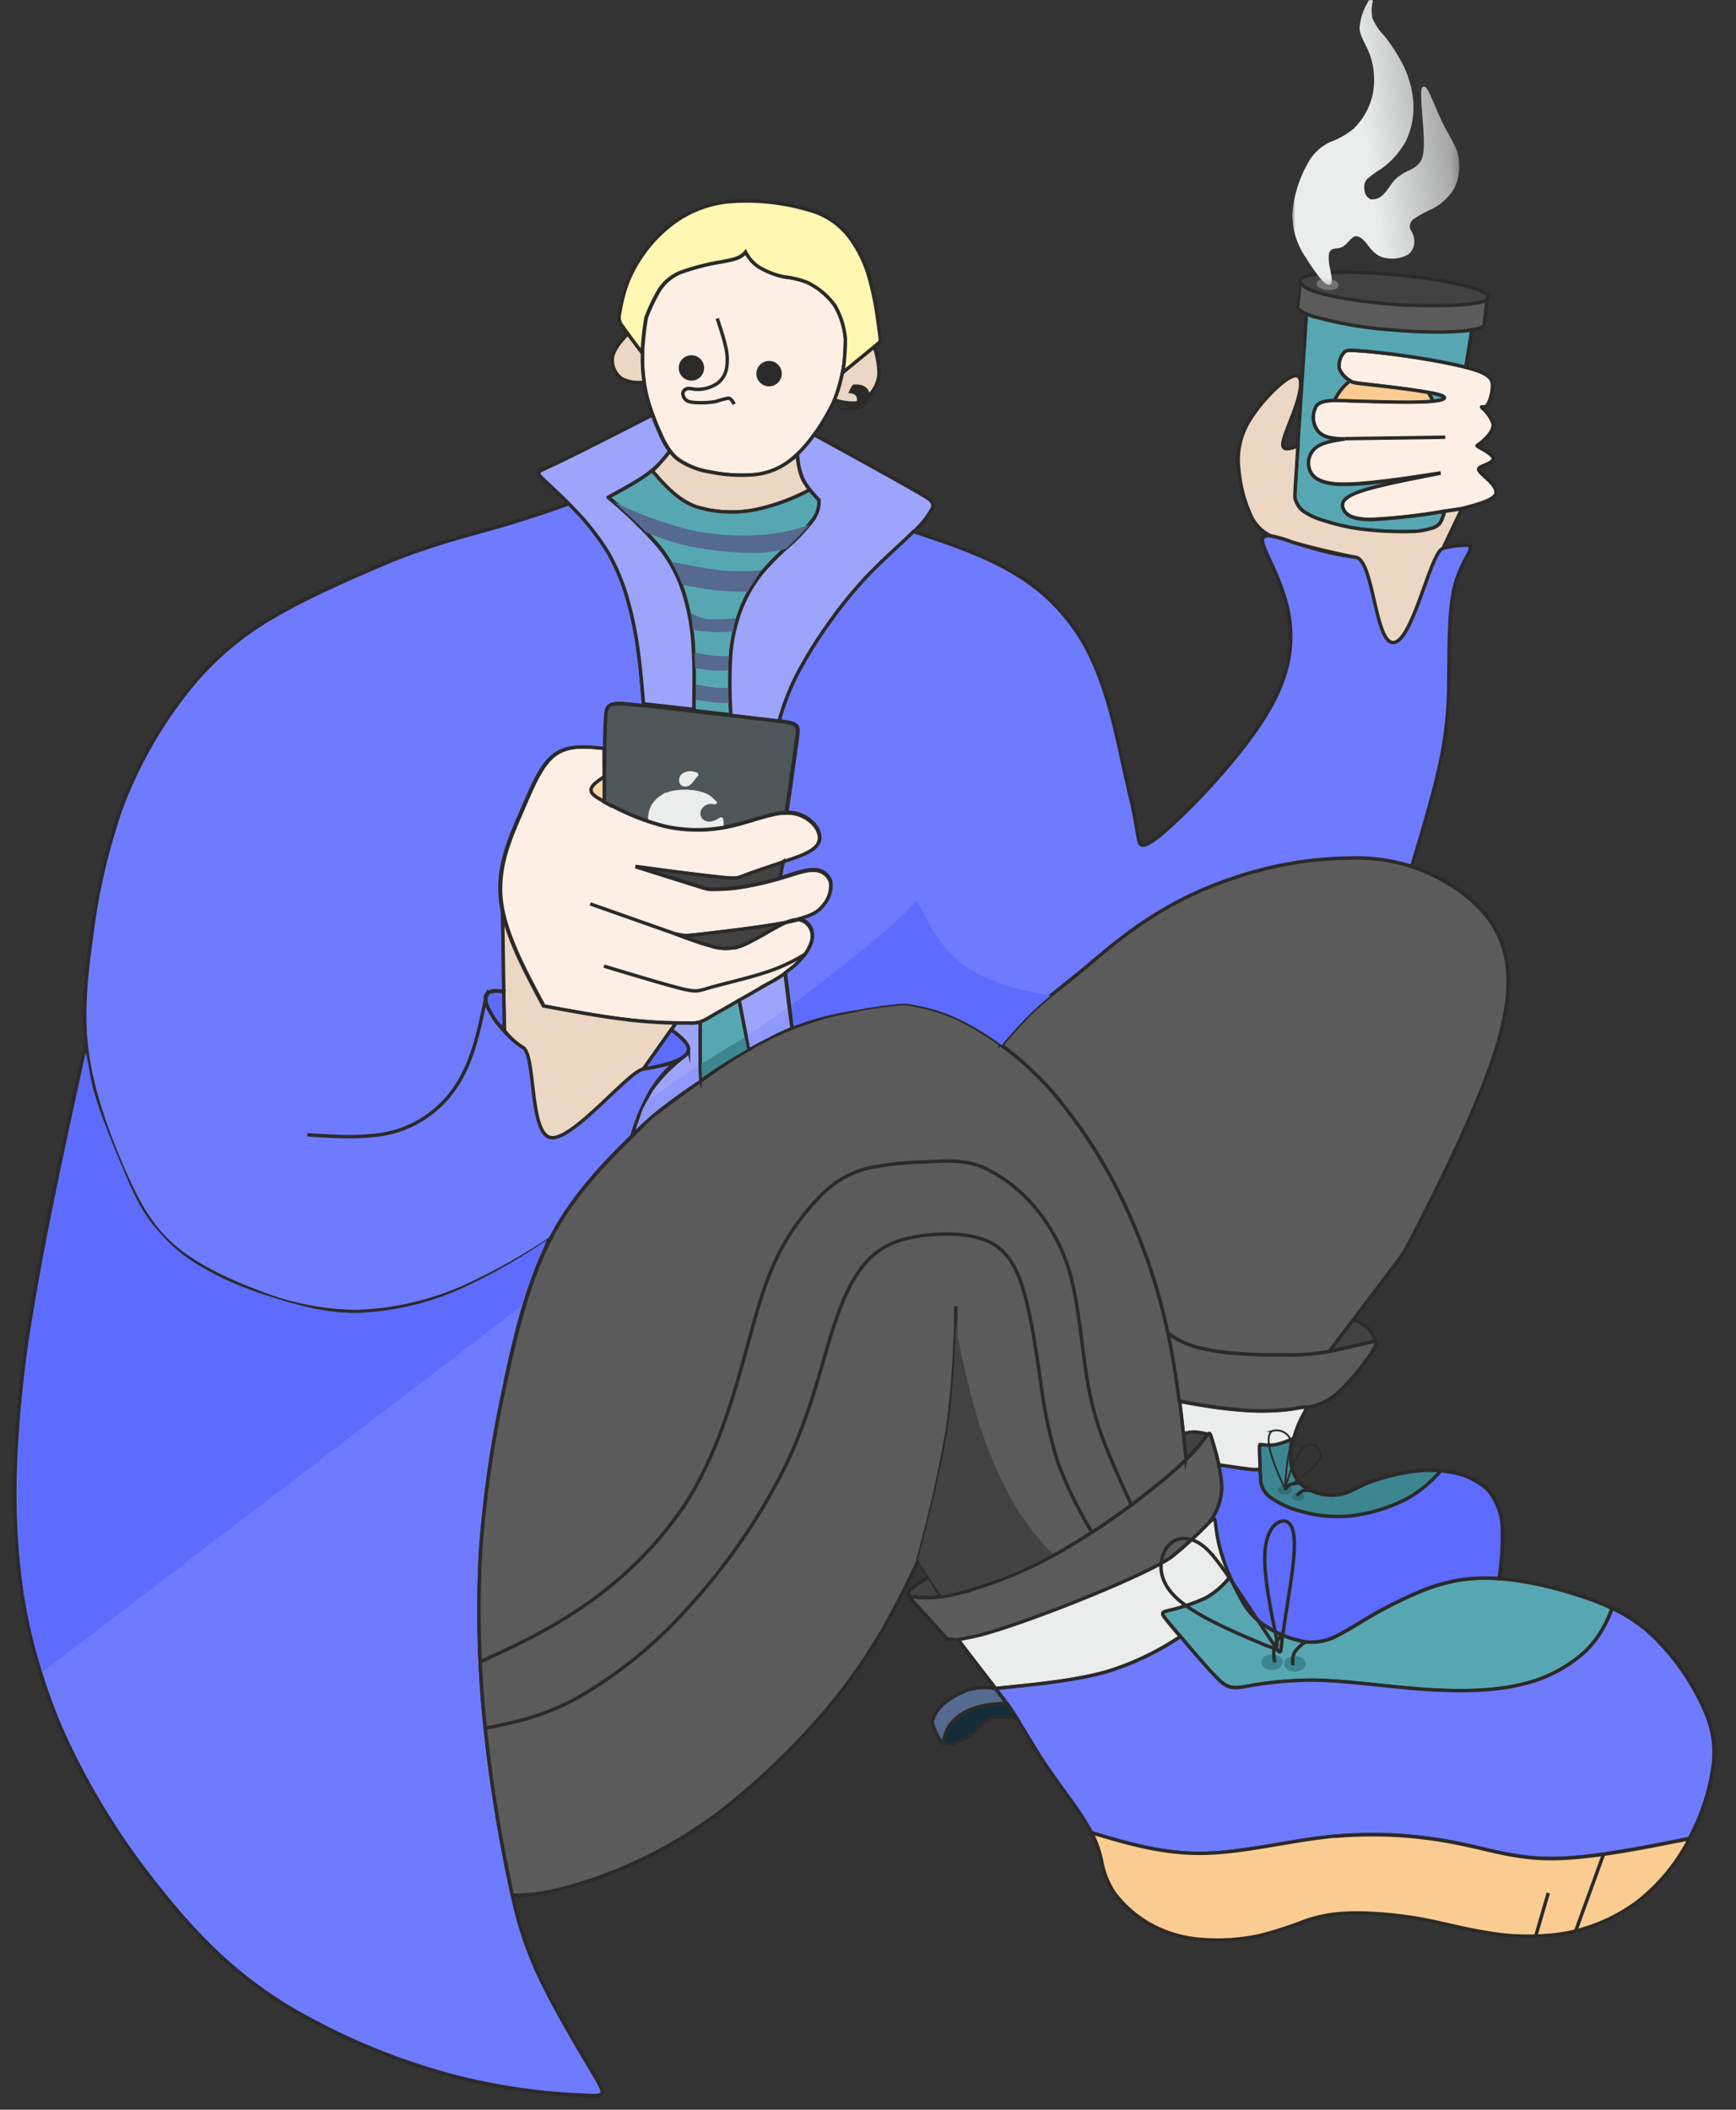 <svg id="Слой_1" data-name="Слой 1" xmlns="http://www.w3.org/2000/svg" xmlns:xlink="http://www.w3.org/1999/xlink" viewBox="0 0 289.04 351.08"><rect x="0" y="0" width="289.04" height="351.08" fill="#333333" stroke="none"/><defs><style>.cls-1{fill:url(#Безымянный_градиент);}.cls-2,.cls-3,.cls-37{fill:none;}.cls-10,.cls-11,.cls-12,.cls-13,.cls-14,.cls-15,.cls-16,.cls-17,.cls-20,.cls-26,.cls-3,.cls-31,.cls-32,.cls-33,.cls-37,.cls-4,.cls-5,.cls-6,.cls-7,.cls-8,.cls-9{stroke:#2b2a29;}.cls-10,.cls-11,.cls-12,.cls-13,.cls-14,.cls-15,.cls-16,.cls-17,.cls-20,.cls-23,.cls-26,.cls-27,.cls-3,.cls-31,.cls-32,.cls-33,.cls-34,.cls-35,.cls-37,.cls-4,.cls-5,.cls-6,.cls-7,.cls-8,.cls-9{stroke-miterlimit:10;}.cls-10,.cls-11,.cls-12,.cls-13,.cls-14,.cls-15,.cls-16,.cls-17,.cls-20,.cls-23,.cls-26,.cls-3,.cls-31,.cls-32,.cls-33,.cls-34,.cls-35,.cls-4,.cls-5,.cls-6,.cls-7,.cls-8,.cls-9{stroke-width:0.57px;}.cls-25,.cls-4{fill:#5b5b5b;}.cls-10,.cls-11,.cls-12,.cls-13,.cls-14,.cls-15,.cls-16,.cls-17,.cls-18,.cls-21,.cls-23,.cls-24,.cls-25,.cls-28,.cls-29,.cls-31,.cls-32,.cls-33,.cls-38,.cls-39,.cls-4,.cls-5,.cls-6,.cls-7,.cls-8,.cls-9{fill-rule:evenodd;}.cls-23,.cls-5{fill:#ebecec;}.cls-18,.cls-6{fill:#57a7b3;}.cls-7{fill:#6f7bff;}.cls-20,.cls-8{fill:#fbcc92;}.cls-28,.cls-9{fill:#434242;}.cls-10{fill:#7688a1;}.cls-11{fill:#fdefe5;}.cls-12,.cls-24{fill:#5e6bff;}.cls-13,.cls-34,.cls-39{fill:#3c8692;}.cls-14{fill:#ebd7c3;}.cls-15{fill:#fff7b2;}.cls-16{fill:#9ca4fc;}.cls-17{fill:#fcd5a6;}.cls-19{clip-path:url(#clip-path);}.cls-21{fill:#4e565a;}.cls-22{clip-path:url(#clip-path-2);}.cls-23{stroke:#ebecec;}.cls-26,.cls-33,.cls-36{fill:#2b2a29;}.cls-27{fill:#727271;stroke:#727271;stroke-width:0.57px;}.cls-29,.cls-31{fill:#56698f;}.cls-30{mask:url(#mask);}.cls-32{fill:#132c38;}.cls-34{stroke:#3c8692;}.cls-35{fill:#2f6f79;stroke:#2f6f79;}.cls-37{stroke-width:0.3px;}.cls-38{fill:#8f98fc;}</style><linearGradient id="Безымянный_градиент" x1="5227.8" y1="2891.84" x2="6422.95" y2="3053.61" gradientTransform="matrix(0.03, 0, 0, -0.03, 70.41, 106.96)" gradientUnits="userSpaceOnUse"><stop offset="0" stop-color="#fff"/><stop offset="1" stop-color="#fff" stop-opacity="0"/></linearGradient><clipPath id="clip-path"><path class="cls-2" d="M215.88,77.65c-.34,5.14-.34,5.14-.19,5.53A4.08,4.08,0,0,0,216.9,85a11.47,11.47,0,0,0,3.65,1.68,32.88,32.88,0,0,0,6.24,1.39,57.8,57.8,0,0,0,7.91.39,11.57,11.57,0,0,0,3.51-.51,2.68,2.68,0,0,0,1.51-.85,6.78,6.78,0,0,0,.78-2,101.81,101.81,0,0,1-12.14,1.37c-3.38,0-4.3-.84-4.69-1.74s-.23-1.86,2.56-2.87,8.21-2.06,13.63-3.12c-6.22,1-12.44,1.91-16.21,1.87s-5.11-1.09-5.59-2.38a3.32,3.32,0,0,1,1-3.72c1.11-.9,3-1.18,4.81-1.45-2.85,0-4-.57-4.66-1.64a3.73,3.73,0,0,1,0-3.91c.77-.9,2.37-.87,4-.85,5.5.18,11,.36,14.21.19s4.08-.68,1.67-1.27-8.1-1.24-11-1.56-2.85-.33-3.35-.68A4.23,4.23,0,0,1,223,61.37a3.27,3.27,0,0,1,.62-2.53c.4-.56.72-.6,2.25-.5s4.26.33,8.13.89c3.24.46,7.27,1.16,10.05,1.88.37-2.31.75-4.63,1.12-7-2.51.63-8.1.72-14.55.15a65.86,65.86,0,0,1-13.08-2.25c-.55,8.3-1.1,16.59-1.46,22.16-.09,1.3-.17,2.46-.23,3.43Z"/></clipPath><clipPath id="clip-path-2"><path class="cls-2" d="M101.78,134a39.3,39.3,0,0,0,9.08,3.52,24.82,24.82,0,0,0,10.44,0c3.39-.71,6.59-2.07,9-2.26l.59,0c.71-4.95,1.41-9.91,1.76-12.38.3-2.13.34-2.43-3-2.86l-1.92-.23-6.11-.72-6.18-.72-8.35-.94-.49,0c-5.35-.58-5.64-.52-5.79,2.24v.05c-.07,1.21-.11,2.91-.14,4.91,0,1.44,0,3-.06,4.68,0,1.31,0,2.67,0,4v.19l1.13.6Z"/></clipPath><mask id="mask" x="215.16" y="-0.28" width="27.82" height="47.71" maskUnits="userSpaceOnUse"><g id="id2"><rect class="cls-1" x="215.16" y="-0.28" width="27.82" height="47.71"/></g></mask></defs><g id="Слой_1-2" data-name="Слой_1"><path class="cls-3" d="M178,299.19a52,52,0,0,1,3.75,5.8,19,19,0,0,1,1.66,4.71,14,14,0,0,0,2.1,5.29,19.2,19.2,0,0,0,6.18,5.35,20.62,20.62,0,0,0,8.46,2.41,33.64,33.64,0,0,0,9.49-.63,60.85,60.85,0,0,0,7.39-2.36,24,24,0,0,1,5.47-1.27,39.19,39.19,0,0,1,6.12-.07,65,65,0,0,1,8.4,1c3.06.57,6.24,1.46,10.06,2.1a40.14,40.14,0,0,0,12.74.32,29,29,0,0,0,12.61-5.22,31.34,31.34,0,0,0,8.85-10.64,35.09,35.09,0,0,0,4.07-12.79c.32-3.89-.57-6.95-2.54-10.7a38.06,38.06,0,0,0-8.73-11.27,34.06,34.06,0,0,0-11.91-5.92,59.35,59.35,0,0,0-10.44-2.36,31.53,31.53,0,0,0-8.47,0,30.09,30.09,0,0,0-7.26,2.16,69.7,69.7,0,0,0-7.19,3.57c-2.23,1.27-4.14,2.55-5.92,3.44a9.09,9.09,0,0,1-5.48,1.14,17,17,0,0,1-6.3-2.41,11.64,11.64,0,0,1-4.26-4.43c-8.78-15.51.62-17.44-11.53-7.49-3.76,3.08-26.59,13.66-33.26,13.47l-2.71-.08c-.65,0,6.94,9,9.25,12.64,1.82,2.82,3.35,5.5,4.87,7.85s3.06,4.4,4.53,6.43Z"/><path class="cls-3" d="M197.41,242.88a200.9,200.9,0,0,0-2.81-20.36,96.77,96.77,0,0,0-6.84-21,83.89,83.89,0,0,0-12.44-19.72,51.66,51.66,0,0,0-14.22-11.47,28.58,28.58,0,0,0-8.81-3.06,8,8,0,0,0-2.9-.17,65,65,0,0,0-6.85,1,54.28,54.28,0,0,0-15.12,5c-6,3.08-12.56,8-19.14,12.95"/><path class="cls-3" d="M84.88,315.36a28.91,28.91,0,0,0,7.06-.71,69.81,69.81,0,0,0,12.92-4.36,75.17,75.17,0,0,0,16.09-9.7,119.56,119.56,0,0,0,16.28-15.76,91,91,0,0,0,11.12-16.28,159.82,159.82,0,0,0,8.43-18.22c2.22-5.78,3.64-10.7,5.06-15.62"/><path class="cls-3" d="M152.85,259.57l3.85,6.11"/><path class="cls-3" d="M249.63,262.7a42.44,42.44,0,0,0,.56-8.17,10.28,10.28,0,0,0-2.53-6.73,12.26,12.26,0,0,0-6.51-2.88,18.77,18.77,0,0,0-6.43,0,32.59,32.59,0,0,0-6.93,1.8c-2,.81-3.24,1.79-5.07,2a8.21,8.21,0,0,1-5.74-1.45,6.05,6.05,0,0,1-2.07-5.13,15.67,15.67,0,0,1,1.51-5.66c.67-1.44,1.23-2.13,1-2.33s-1.22.1-2.87.31a39.82,39.82,0,0,1-6.45.2A71.34,71.34,0,0,1,201,234c-2-.3-3.31-.55-4.63-.81"/><path class="cls-3" d="M194.44,221.8a13.92,13.92,0,0,0,5.77,2.59,36.43,36.43,0,0,0,6.21.85c3.08.26,6.14.25,8.77.21a38.84,38.84,0,0,0,10-1.42l3.56-.81c1.79-.41-3,5.73-5.31,7.88a9.9,9.9,0,0,1-6,3.12"/><path class="cls-3" d="M221.38,224.87c4.09-5.44,8.17-10.87,10.25-13.59s2.14-2.72,5.32-9,9.45-18.88,12.29-28.21,2.25-15.39-.6-20-7.93-7.68-12.25-9.37a29,29,0,0,0-11.77-1.92,60.9,60.9,0,0,0-12.69,1.46A68,68,0,0,0,198.11,149a63.45,63.45,0,0,0-11,6.75c-3,2.3-5.52,4.5-8,6.52s-4.9,3.87-7,5.79a65.19,65.19,0,0,0-5.41,5.89"/><path class="cls-3" d="M14.35,173.41c-3.51,15.74-7,31.48-9.26,45.65S1.93,245.82,2.8,257.28a93.69,93.69,0,0,0,7.77,31.28,120.21,120.21,0,0,0,16,25.8c6,7.57,12.32,14,21,19.36a109,109,0,0,0,28.87,12A102.32,102.32,0,0,0,97,348.65c3.82.2,4,.2,2-3.21s-6.17-10.25-8.86-15.83A65,65,0,0,1,84.72,313a252.17,252.17,0,0,1-4-25.39A184,184,0,0,1,80,258.08a192,192,0,0,1,4.13-28c1.93-9.08,4.17-18,8.25-25.32s10-13,15.93-18.68"/><path class="cls-3" d="M65.63,93.07c-7.09,3-14.18,6.07-20,9.47A50,50,0,0,0,31.19,115a72.36,72.36,0,0,0-11,19.45,103.64,103.64,0,0,0-5,21.76c-1,6.92-1.57,13.17-.56,19.75s3.65,13.51,6,18.9,4.51,9.24,8.16,12.43S37.67,213,43,215a45.2,45.2,0,0,0,16.54,3.25,48.1,48.1,0,0,0,17.35-3.93,99.13,99.13,0,0,0,14.74-8.19"/><path class="cls-3" d="M59,131.24c6.22,6.58,12.43,13.17,13.43,22.17s-3.25,20.4-7.48,31.8"/><path class="cls-3" d="M57.36,181.68a28,28,0,0,0,6.17,3.18,11.2,11.2,0,0,0,7.27-.11,20.12,20.12,0,0,0,8-5.31,13.74,13.74,0,0,0,3.4-7.16,7.33,7.33,0,0,0-.94-4.48"/><path class="cls-3" d="M152.11,88.49c6.31,2.12,12.63,4.23,17.77,7.55a32,32,0,0,1,11.8,13.54c2.7,5.71,4.12,12.61,5.08,17s1.42,6.18,1.81,8,.68,3.6,1,5.39"/><path class="cls-3" d="M189.48,139.54c.22,1.15.45,2.3,4.91-1.66s13.16-13,17.26-20.51,3.58-13.32,2.18-18-3.71-8.14-3.7-9.5,2.35-.57,4.87.25a61.17,61.17,0,0,0,8.2,2.23,31.71,31.71,0,0,0,10.48.12c4.2-.62,9.33-2,10.68-1.73s-1.08,2.39-2.21,6.74-.94,11-1,16.19a64,64,0,0,1-1.55,13.85c-1.07,4.84-2.84,10.75-4.62,16.66"/><path class="cls-3" d="M65.63,93.07c2.6-1,5.2-1.92,8.7-3s7.92-2.24,11.47-3.3,6.23-2,8.92-3"/><path class="cls-3" d="M107.6,52.87a47.39,47.39,0,0,0-.64,6.37,26.89,26.89,0,0,0,.74,6.68,36.21,36.21,0,0,0,2.19,6.17,10.76,10.76,0,0,0,2.91,4.29,12.69,12.69,0,0,0,5.46,2.16,25.65,25.65,0,0,0,7.25.45,11.5,11.5,0,0,0,5.78-2.16,20.2,20.2,0,0,0,4.26-4.5A35.07,35.07,0,0,0,138.22,68a16.24,16.24,0,0,0,1.28-3,27.87,27.87,0,0,0,1-4.15,36.59,36.59,0,0,0,.26-4.41"/><path class="cls-3" d="M101.27,82.74c2.11-1.15,4.21-2.3,5.71-3.3A16.09,16.09,0,0,0,110,76.9a18,18,0,0,0,1.5-1.84"/><path class="cls-3" d="M132.81,75.55a11.55,11.55,0,0,0,.8,4,15.82,15.82,0,0,0,2.75,3.68"/><path class="cls-3" d="M101,82.5a77.27,77.27,0,0,1,8.55,8.27,23.25,23.25,0,0,1,4.31,8,36.44,36.44,0,0,1,1.55,8.82c.22,3.26.16,7,.1,10.68"/><path class="cls-3" d="M121.69,119a85.83,85.83,0,0,1-.07-9.46,27.54,27.54,0,0,1,1.65-7.94,23.37,23.37,0,0,1,3.55-6.27,44.11,44.11,0,0,1,4.62-4.65,29.48,29.48,0,0,0,4.1-4.44,4.75,4.75,0,0,0,.82-3"/><path class="cls-3" d="M135.55,72.33c4.34,2.38,8.68,4.77,11.82,6.51s5.06,2.85,6.34,3.6,1.89,1.18,1.52,2.17-1.75,2.56-3.75,4.49-4.63,4.22-7,6.71a70.35,70.35,0,0,0-6.59,8.11,72,72,0,0,0-5.41,8.82,44.63,44.63,0,0,0-2.75,7.25"/><path class="cls-3" d="M108.66,69.05C102.4,72.24,96.14,75.43,92.84,77s-3.64,1.49-2.77,2.38,3,2.74,5.15,5A41.46,41.46,0,0,1,101.28,92a34.92,34.92,0,0,1,3.43,8.55,60.07,60.07,0,0,1,1.6,8.19c.36,2.77.61,5.7.85,8.62"/><path class="cls-3" d="M107.07,58.87c-1.33-1.77-2.66-3.54-3.33-4.53a2.19,2.19,0,0,1-.54-2.08,28.78,28.78,0,0,1,.91-4,20.59,20.59,0,0,1,2.55-5.3,22.8,22.8,0,0,1,5.48-5.84,18.54,18.54,0,0,1,9.62-3.58,36.59,36.59,0,0,1,13,1.43,12.45,12.45,0,0,1,6.78,4.58A20.34,20.34,0,0,1,144.66,46a47.46,47.46,0,0,1,1.41,6.84c.27,1.84.41,2.93.47,3.48s.07.54-1,1.41L140.27,62"/><path class="cls-3" d="M211.53,89.16A6.91,6.91,0,0,1,208.34,86a23.23,23.23,0,0,1-2.1-7.92,12.44,12.44,0,0,1,2-8.45c1.9-3,5.35-6.42,7-7s1.5,1.69.69,4.32-2.28,5.63-2.36,6.9,1.21.83,2.52.38"/><path class="cls-3" d="M223.21,66.62c-1.61,0-3.21-.05-4,.85a3.73,3.73,0,0,0,0,3.91c.7,1.18,2.05,1.72,5.54,1.63s9.15-.79,14.81-1.5"/><path class="cls-3" d="M223.89,73c-1.85.27-3.7.55-4.81,1.45a3.32,3.32,0,0,0-1,3.72c.48,1.29,1.81,2.33,5.59,2.38s10-.91,16.21-1.87"/><path class="cls-3" d="M239.86,78.7c-5.42,1.06-10.85,2.11-13.63,3.12s-2.95,2-2.56,2.87,1.31,1.76,4.69,1.74,9.19-.91,15-1.8"/><path class="cls-3" d="M240.24,91.24c1-2.21,2.09-4.41,3.13-6.61"/><path class="cls-3" d="M151.22,265.57a18,18,0,0,0,8.08-.38,70.39,70.39,0,0,0,17.28-7.05,124.49,124.49,0,0,0,18-12.7c4.19-3.58,5.47-5.42,6.11-6.35s.64-.92,1.16.81a30.86,30.86,0,0,1,1.56,7.71,10,10,0,0,1-2,5.76"/><path class="cls-3" d="M151.22,265.57l6.52,7.19"/><path class="cls-3" d="M157.74,272.76l1.85-.54"/><path class="cls-3" d="M201.49,238.75a14.27,14.27,0,0,0-2.55-.5,6.39,6.39,0,0,0-2,.29"/><path class="cls-3" d="M100.65,133.23c0-5.45.08-10.9.23-13.66s.4-2.83,5.79-2.24,15.88,1.81,21.13,2.43,5.25.61,4.9,3.09-1,7.43-1.76,12.38"/><path class="cls-3" d="M90.59,167.6c-3.34-6.24-6.69-12.47-7.26-18s1.62-10.32,3.45-14.54,3.28-7.83,5.54-9.48,5.34-1.36,8.42-1"/><path class="cls-3" d="M100.68,129.21c-1.11.75-2.23,1.49-2.24,2.22s1.11,1.43,3.34,2.59a39.3,39.3,0,0,0,9.08,3.52,24.82,24.82,0,0,0,10.44,0c3.39-.71,6.59-2.07,9-2.26a6,6,0,0,1,5.19,2c1,1.2,1.3,2.62.21,3.72s-3.59,1.9-6,2.68-4.66,1.56-5.8,2-1.14.61-4,.31-8.49-1-11.33-1.41l-2.83-.38"/><path class="cls-3" d="M240.5,85.06a6.78,6.78,0,0,1-.78,2,2.68,2.68,0,0,1-1.51.85,11.57,11.57,0,0,1-3.51.51,57.8,57.8,0,0,1-7.91-.39,32.88,32.88,0,0,1-6.24-1.39A11.47,11.47,0,0,1,216.9,85a4.08,4.08,0,0,1-1.21-1.81c-.15-.39-.15-.39.19-5.53s1-15.42,1.69-25.71"/><path class="cls-3" d="M107.6,52.87a30.13,30.13,0,0,1,2.07-4.39,7.43,7.43,0,0,1,3.74-3.18,38.29,38.29,0,0,1,6.77-1.74c1.94-.37,2.95-.57,3.75-1.36a12,12,0,0,0,2-3.56"/><path class="cls-3" d="M124.18,41.93a6.57,6.57,0,0,0,2.12,2.44,13.46,13.46,0,0,0,4.28,1.7,14.78,14.78,0,0,1,3.86.92A12.09,12.09,0,0,1,139,50.84a13.2,13.2,0,0,1,1.74,5.57"/><path class="cls-3" d="M223.21,66.62c5.5.18,11,.36,14.21.19s4.08-.68,1.67-1.27-8.1-1.24-11-1.56-2.85-.33-3.35-.68A4.23,4.23,0,0,1,223,61.37a3.27,3.27,0,0,1,.62-2.53c.4-.56.72-.6,2.25-.5s4.26.33,8.13.89a84.05,84.05,0,0,1,11.5,2.3c2.65.86,2.93,1.71,3,2.58a6.65,6.65,0,0,1-.44,2.42c-.24.65-.49,1.06-.83,1.15s-.76-.15-.38.26a6,6,0,0,1,1.75,2.51c.16,1-.71,2-1.34,2.6a7.48,7.48,0,0,1-1.21,1c-.2.13-.2.13.5.52s2.08,1.17,2.09,1.76-1.36,1-2,1.31-.58.58.29,1.39,2.55,2.18,2.1,3.21-3,1.7-5.64,2.38"/><path class="cls-3" d="M216.2,51.25c.11-1.37.23-2.74.34-4.11"/><path class="cls-3" d="M245.2,54.16q-.57,3.48-1.12,7"/><path class="cls-3" d="M138.94,66.52a9.69,9.69,0,0,0,3.45.52A4,4,0,0,0,145,65.47a5.64,5.64,0,0,0,1.36-3.33,14.68,14.68,0,0,0-.81-4.44"/><path class="cls-3" d="M104.56,55.5c-1.18,1.29-2.35,2.58-2.58,4A3.78,3.78,0,0,0,103.51,63a6,6,0,0,0,3.74.58"/><path class="cls-3" d="M100.35,152.19c1.37.44,2.75.88,5,1.47s5.46,1.35,7,1.73,1.59.38,4.83,0,9.74-1.13,13.64-1.9,5.19-1.55,6.13-2.73a5.07,5.07,0,0,0,1.25-3.93,2.82,2.82,0,0,0-2.78-2c-1.39-.07-3,.58-5.2,1.23a55.84,55.84,0,0,1-7,1.62,30.24,30.24,0,0,1-4.63.32c-.82,0-.82,0-2.81-.63l-10-3.15"/><path class="cls-3" d="M112.42,155.39c2,.76,4.09,1.52,5.87,2a7.91,7.91,0,0,0,5.11,0c1.83-.65,4-2.16,5.82-2.93a6.81,6.81,0,0,1,4.46-.52,1.86,1.86,0,0,1,1.53,2.17c-.12,1.2-1,2.93-3,4.69a23.53,23.53,0,0,1-7.64,4.29c-2.47.76-4.25.49-9-.61s-12.36-3-20-5"/><path class="cls-3" d="M90.48,167.4c5,.92,9.93,1.84,14.26,2.31a95.77,95.77,0,0,0,9.84.53c1.84,0,1.84,0,3.74-1.07l9.5-5.43"/><path class="cls-3" d="M130.07,143.56c-.09.87-.17,1.74-.26,2.61"/><path class="cls-3" d="M83.69,151.81q.15,9.93.29,19.85"/><path class="cls-3" d="M107.14,177.87l5.42-7.66"/><path class="cls-3" d="M83.88,165a5.58,5.58,0,0,0-1.41-.12,2,2,0,0,0-1.51.64c-.3.45-.24,1.21.62,2.81a16.82,16.82,0,0,0,5.53,6,26.36,26.36,0,0,0,11.83,3.86A35.88,35.88,0,0,0,111.06,177c2.84-.81,3.75-1.72,3.55-2.69s-1.52-2-2.84-3"/><path class="cls-3" d="M114.24,175.5a28.37,28.37,0,0,0-5.72,5.76,31.2,31.2,0,0,0-3.29,7.73"/><path class="cls-3" d="M181.76,305c6,1.78,11.89,3.56,18.71,3.42s14.53-2.19,21.9-2.87a71.1,71.1,0,0,1,20,1.11c5.65,1.11,9.93,2.65,16.18,2.61s14.47-1.68,22.7-3.32"/><path class="cls-3" d="M165.77,281c6.65-.66,13.3-1.32,18.44-2.77a46.79,46.79,0,0,0,12.43-5.92"/><path class="cls-3" d="M202.89,243.71c2.2.36,4.4.71,5.55.81s1.25-.07,1.35-.24"/><path class="cls-3" d="M204.84,262.36a13.26,13.26,0,0,1-4.15,3.59A32.24,32.24,0,0,1,194.6,268c-1.39.35-1.39.35.32,2.41s5.14,6.16,7.2,8.3,2.74,2.31,5,2a61,61,0,0,1,11.64-1.11c5.4.08,12.25,1.11,18.5,1.54s11.9.26,16.53-.94a23.21,23.21,0,0,0,10.48-5.69,18.65,18.65,0,0,0,4.12-6.87"/><path class="cls-3" d="M215.4,239.31a14.41,14.41,0,0,1-3,1.06,7.66,7.66,0,0,1-2.29,0c-.44-.05-.44-.05-.42.94s.07,3,.2,4.41A4,4,0,0,0,211.3,249a15.45,15.45,0,0,0,5.47,2.53,21.66,21.66,0,0,0,8.4.69,27,27,0,0,0,9.19-2.88,20.76,20.76,0,0,0,5.52-4.59"/><path class="cls-3" d="M123.07,166.45c.53,2.72,1.07,5.44,1.6,8.16"/><path class="cls-3" d="M130.71,162c.37,3,.75,6.07,1.12,9.11"/><path class="cls-3" d="M116.55,170.07q0,4.94,0,9.85"/><path class="cls-3" d="M108.54,78.28c2.09,2.41,4.17,4.82,7.24,6a20.09,20.09,0,0,0,10.46.44,34.46,34.46,0,0,0,8.61-3.22"/><path class="cls-4" d="M176.58,258.14a70.39,70.39,0,0,1-17.28,7.05,17.83,17.83,0,0,1-8,.39s0,.06,0,.09q3.23,3.54,6.43,7.09a16.39,16.39,0,0,1,1.91.18l2.42-.59c6.67.19,29.5-10.39,33.26-13.47a70,70,0,0,0,6.13-5.65,9.64,9.64,0,0,0,2-5.62,18.49,18.49,0,0,0-.53-3.9c-.33-1.49-.75-2.89-1-3.81-.16-.55-.28-.93-.37-1.15l-.45-.12c-.09.11-.2.26-.34.46a23.08,23.08,0,0,1-3.29,3.79c-.75.74-1.68,1.58-2.82,2.56a124.49,124.49,0,0,1-18,12.7Z"/><path class="cls-5" d="M195.33,258.88c-3.76,3.08-26.72,12.14-33.26,13.47l-2.48.5c-.12,0,4.87,6.41,6.18,8.13,6.65-.66,13.3-1.32,18.44-2.77a46.42,46.42,0,0,0,12.32-5.86l-1.61-1.92c-1.71-2.06-1.71-2.06-.32-2.41a32.24,32.24,0,0,0,6.09-2.07,13.26,13.26,0,0,0,4.15-3.59c-3.51-8-1.58-10.87-3.38-9.13a70,70,0,0,1-6.13,5.65Z"/><path class="cls-6" d="M194.6,268c-1.39.35-1.39.35.32,2.41l1.61,1.92c1.78,2.11,4.06,4.79,5.59,6.38,2,2.14,2.74,2.31,5,2a61,61,0,0,1,11.64-1.11c5.4.08,12.25,1.11,18.5,1.54s11.9.26,16.53-.94a23.21,23.21,0,0,0,10.48-5.69,18.65,18.65,0,0,0,4.12-6.87,46.2,46.2,0,0,0-6.26-2.37,59.35,59.35,0,0,0-10.44-2.36c-.72-.09-1.42-.16-2.11-.2a29.38,29.38,0,0,0-6.36.2,30.09,30.09,0,0,0-7.26,2.16,69.7,69.7,0,0,0-7.19,3.57c-2.23,1.27-4.14,2.55-5.92,3.44a9.09,9.09,0,0,1-5.48,1.14,17,17,0,0,1-6.3-2.41,11.64,11.64,0,0,1-4.26-4.43,43.1,43.1,0,0,1-2-4,13.26,13.26,0,0,1-4.15,3.59A32.24,32.24,0,0,1,194.6,268Z"/><path class="cls-7" d="M196.53,272.35a46.42,46.42,0,0,1-12.32,5.86c-5.14,1.45-11.79,2.11-18.44,2.77,1.16,1.52,2.2,2.93,2.84,3.93,1.82,2.82,3.35,5.5,4.87,7.85s3.06,4.4,4.53,6.44a51,51,0,0,1,3.75,5.79c6,1.78,11.89,3.56,18.71,3.42s14.53-2.19,21.9-2.87a71.1,71.1,0,0,1,20,1.11c5.65,1.11,9.93,2.65,16.18,2.61s14.47-1.68,22.7-3.32a35.09,35.09,0,0,0,4.07-12.79c.32-3.89-.57-6.95-2.54-10.7a38.06,38.06,0,0,0-8.73-11.27,27.19,27.19,0,0,0-5.65-3.55,18.65,18.65,0,0,1-4.12,6.87,23.21,23.21,0,0,1-10.48,5.69c-4.63,1.2-10.28,1.37-16.53.94s-13.1-1.46-18.5-1.54a61,61,0,0,0-11.64,1.11c-2.31.34-3,.17-5-2-1.53-1.59-3.81-4.26-5.59-6.38Z"/><path class="cls-8" d="M222.37,305.54c-7.37.68-15.07,2.74-21.9,2.87s-12.76-1.64-18.71-3.42a19,19,0,0,1,1.66,4.71,14,14,0,0,0,2.1,5.29,19.2,19.2,0,0,0,6.18,5.35,20.62,20.62,0,0,0,8.46,2.41,33.64,33.64,0,0,0,9.49-.63,60.85,60.85,0,0,0,7.39-2.36,24,24,0,0,1,5.47-1.27,39.19,39.19,0,0,1,6.12-.07,65,65,0,0,1,8.4,1c3.06.57,6.24,1.46,10.06,2.1a40.14,40.14,0,0,0,12.74.32,29,29,0,0,0,12.61-5.22,31.34,31.34,0,0,0,8.85-10.64c-8.23,1.64-16.45,3.27-22.7,3.32s-10.53-1.5-16.18-2.61a71.1,71.1,0,0,0-20-1.11Z"/><path class="cls-9" d="M197.41,242.88a23.08,23.08,0,0,0,3.29-3.79c.14-.2.25-.35.34-.46a11.86,11.86,0,0,0-2.1-.38,6.39,6.39,0,0,0-2,.29l.45,4.34Z"/><path class="cls-10" d="M197.41,242.88l-.45-4.34c-.2-1.79-.4-3.59-.63-5.4-.45-3.51-1-7-1.73-10.62l-.15-.7a96.4,96.4,0,0,0-6.69-20.3,83.89,83.89,0,0,0-12.44-19.72,51.66,51.66,0,0,0-14.22-11.47,28.58,28.58,0,0,0-8.81-3.06,8,8,0,0,0-2.9-.17,65,65,0,0,0-6.85,1,57.3,57.3,0,0,0-10.71,3q-2.13.84-4.41,2c-.9.47-1.82,1-2.75,1.52-2.62,1.53-5.34,3.35-8.1,5.31s-5.51,4-8.29,6.12c-1,1-2,2-3,3-4.86,4.75-9.5,9.69-12.88,15.73C88.27,212,86,221,84.1,230a192,192,0,0,0-4.13,28,184,184,0,0,0,.78,29.52,252.17,252.17,0,0,0,4,25.39q.25,1.23.51,2.37a28.06,28.06,0,0,0,6.71-.71,69.81,69.81,0,0,0,12.92-4.36,75.17,75.17,0,0,0,16.09-9.7,119.56,119.56,0,0,0,16.28-15.76,91,91,0,0,0,11.12-16.28c1.56-2.86,3.09-5.92,4.5-9l3.85,6.11c.76-.1,1.62-.26,2.6-.49a70.39,70.39,0,0,0,17.28-7.05,124.49,124.49,0,0,0,18-12.7c1.14-1,2.07-1.82,2.82-2.56Z"/><path class="cls-11" d="M127.82,163.74a25.21,25.21,0,0,0,2.89-1.75c.55-.39,1.06-.79,1.51-1.18,2-1.76,2.87-3.49,3-4.69a2.87,2.87,0,0,0-1.22-2.7c-.66-.34-1.26-.7-3.1.07s-5.66,3.26-7.49,3.91a7.91,7.91,0,0,1-5.11,0c-1.78-.47-3.82-1.23-5.87-2,1.59.38,1.59.38,4.83,0s9.74-1.13,13.64-1.9,5.19-1.55,6.13-2.73a5.07,5.07,0,0,0,1.25-3.93,2.82,2.82,0,0,0-2.78-2c-1.39-.07-3,.58-5.2,1.23l-.48.14a54.41,54.41,0,0,1-6.56,1.48,30.24,30.24,0,0,1-4.63.32c-.82,0-.82,0-2.81-.63l-10-3.15,2.83.38c2.84.37,8.5,1.11,11.33,1.41s2.84.15,4-.31,3.42-1.24,5.8-2l.3-.09c2.29-.76,4.63-1.53,5.68-2.59s.8-2.52-.21-3.72a5.85,5.85,0,0,0-4.6-2l-.59,0c-2.46.19-5.66,1.55-9,2.26a24.82,24.82,0,0,1-10.44,0,39.3,39.3,0,0,1-9.08-3.52l-1.13-.6c-1.48-.82-2.21-1.34-2.21-2s1-1.38,2.1-2.12c0-1.66-.06-3.37,0-4.81-3.07-.3-5.91-.58-8.18,1.08s-3.72,5.27-5.54,9.48-4,9-3.45,14.54a19.18,19.18,0,0,0,.36,2.21c1.07,4.89,3.92,10.24,6.79,15.59,5,.92,9.93,1.84,14.26,2.31,3.07.34,5.83.46,7.82.5l2,0a5.74,5.74,0,0,0,2-.17,10.78,10.78,0,0,0,1.77-.9l4.75-2.72,4.75-2.71Z"/><path class="cls-7" d="M84.1,230c1.81-8.52,3.89-16.89,7.51-23.93a99.75,99.75,0,0,1-14.75,8.19,48.1,48.1,0,0,1-17.35,3.93A45.2,45.2,0,0,1,43,215c-5.3-2-10.47-4.5-14.11-7.69s-5.78-7-8.16-12.43-5-12.31-6-18.9c-.13-.85-.24-1.71-.32-2.55-3.51,15.74-7,31.48-9.26,45.65S1.93,245.82,2.8,257.28a93.69,93.69,0,0,0,7.77,31.28,120.21,120.21,0,0,0,16,25.8c6,7.57,12.32,14,21,19.36a109,109,0,0,0,28.87,12A102.32,102.32,0,0,0,97,348.65c3.82.2,4,.2,2-3.21s-6.17-10.25-8.86-15.83a60.49,60.49,0,0,1-4.84-14.25q-.26-1.14-.51-2.37a252.17,252.17,0,0,1-4-25.39A184,184,0,0,1,80,258.08a192,192,0,0,1,4.13-28Z"/><path class="cls-7" d="M81.31,167.8c-.6-1.25-.61-1.89-.35-2.29a1.75,1.75,0,0,1,1.51-.64c.51.06,1,0,1.41.12q-.09-6.59-.19-13.18a19.18,19.18,0,0,1-.36-2.21c-.58-5.52,1.62-10.32,3.45-14.54s3.28-7.83,5.54-9.48,5.34-1.36,8.42-1c0-2,.07-3.7.14-4.91.15-2.81.4-2.88,5.79-2.29l.49,0c-.24-2.92-.49-5.85-.85-8.62a60.07,60.07,0,0,0-1.6-8.19A34.92,34.92,0,0,0,101.28,92a41.46,41.46,0,0,0-6.06-7.67c-.16-.18-.33-.35-.5-.52-2.69,1-5.38,1.89-8.92,3s-8,2.24-11.47,3.3-6.1,2-8.7,3c-7.09,3-14.18,6.07-20,9.47A50,50,0,0,0,31.19,115a72.36,72.36,0,0,0-11,19.45,103.64,103.64,0,0,0-5,21.76c-.84,6-1.41,11.53-.88,17.2.08.84.19,1.7.32,2.55,1,6.59,3.65,13.51,6,18.9s4.51,9.24,8.16,12.43S37.67,213,43,215a45.2,45.2,0,0,0,16.54,3.25,48.1,48.1,0,0,0,17.35-3.93,99.13,99.13,0,0,0,14.74-8.19c.25-.47.49-.93.75-1.39,3.38-6,8-11,12.88-15.73a32,32,0,0,1,3.29-7.73,19.11,19.11,0,0,1,4.28-4.83,4.52,4.52,0,0,1-1.74.61,36.79,36.79,0,0,1-3.92.83,35.6,35.6,0,0,1-8.2.31,26.36,26.36,0,0,1-11.83-3.86,16.93,16.93,0,0,1-5.53-6l-.27-.52Z"/><path class="cls-12" d="M202.89,243.71a18.49,18.49,0,0,1,.53,3.9,9.64,9.64,0,0,1-2,5.62c1.8-1.74-.13,1.18,3.38,9.13a43.1,43.1,0,0,0,2,4,11.64,11.64,0,0,0,4.26,4.43,17,17,0,0,0,6.3,2.41,9.09,9.09,0,0,0,5.48-1.14c1.78-.89,3.69-2.17,5.92-3.44a69.7,69.7,0,0,1,7.19-3.57,30.09,30.09,0,0,1,7.26-2.16,29.38,29.38,0,0,1,6.36-.2,42.44,42.44,0,0,0,.56-8.17,10.28,10.28,0,0,0-2.53-6.73,12.26,12.26,0,0,0-6.51-2.88c-.43-.08-.86-.14-1.27-.18a20.76,20.76,0,0,1-5.52,4.59,27,27,0,0,1-9.19,2.88,21.66,21.66,0,0,1-8.4-.69A15.45,15.45,0,0,1,211.3,249a4,4,0,0,1-1.41-3.24c0-.45-.07-1-.1-1.47-.1.17-.2.33-1.35.24s-3.35-.45-5.55-.81Z"/><path class="cls-13" d="M209.89,245.75A4,4,0,0,0,211.3,249a15.45,15.45,0,0,0,5.47,2.53,21.66,21.66,0,0,0,8.4.69,27,27,0,0,0,9.19-2.88,20.76,20.76,0,0,0,5.52-4.59,20,20,0,0,0-5.16.21,32.59,32.59,0,0,0-6.93,1.8c-2,.81-3.24,1.79-5.07,2a8.21,8.21,0,0,1-5.74-1.45,6.05,6.05,0,0,1-2.07-5.13,11.9,11.9,0,0,1,.49-2.9,14.41,14.41,0,0,1-3,1.06,7.66,7.66,0,0,1-2.29,0c-.44-.05-.44-.05-.42.94,0,.68.05,1.83.1,2.94,0,.51.06,1,.1,1.47Z"/><path class="cls-5" d="M208.44,244.52c1.15.09,1.25-.07,1.35-.24,0-1.11-.08-2.26-.1-2.94,0-1,0-1,.42-.94a7.66,7.66,0,0,0,2.29,0,14.41,14.41,0,0,0,3-1.06,18.78,18.78,0,0,1,1-2.76c.67-1.44,1.23-2.13,1-2.33s-1.22.1-2.87.31a39.82,39.82,0,0,1-6.45.2A71.34,71.34,0,0,1,201,234c-2-.3-3.31-.55-4.62-.81q.34,2.72.63,5.4a6.39,6.39,0,0,1,2-.29,11.86,11.86,0,0,1,2.1.38c.2-.22.31-.21.45.12s.21.6.37,1.15c.28.92.7,2.32,1,3.81C205.09,244.07,207.29,244.42,208.44,244.52Z"/><path class="cls-4" d="M194.45,221.82l.15.7Zm1.88,11.32c-.45-3.51-1-7-1.73-10.62C195.34,226.1,195.88,229.63,196.33,233.14Zm11.78,1.59a39.82,39.82,0,0,0,6.45-.2c1.65-.21,2.65-.51,2.87-.31a9.9,9.9,0,0,0,6-3.12c2.27-2.15,7.1-8.29,5.31-7.88l-3.56.81c-1.53.35-2.71.62-3.82.84a32.56,32.56,0,0,1-6.19.58c-1.47,0-3.08,0-4.75,0-1.31,0-2.66-.1-4-.21a36.43,36.43,0,0,1-6.21-.85,14,14,0,0,1-5.76-2.57,96.4,96.4,0,0,0-6.69-20.3,83.89,83.89,0,0,0-12.44-19.72,51.66,51.66,0,0,0-14.22-11.47,28.58,28.58,0,0,0-8.81-3.06,8,8,0,0,0-2.9-.17,65,65,0,0,0-6.85,1,57.3,57.3,0,0,0-10.71,3q-2.13.84-4.41,2c-.9.47-1.82,1-2.75,1.52-2.62,1.53-5.34,3.35-8.1,5.31s-5.51,4-8.29,6.12c-1,1-2,2-3,3-4.86,4.75-9.5,9.69-12.88,15.73-.26.46-.5.92-.74,1.39-3.62,7-5.7,15.41-7.51,23.93a192,192,0,0,0-4.13,28,184,184,0,0,0,.78,29.52,252.17,252.17,0,0,0,4,25.39q.25,1.23.51,2.37a28.06,28.06,0,0,0,6.71-.71,69.81,69.81,0,0,0,12.92-4.36,75.17,75.17,0,0,0,16.09-9.7,119.56,119.56,0,0,0,16.28-15.76,91,91,0,0,0,11.12-16.28c1.56-2.86,3.09-5.92,4.5-9l3.85,6.11c.76-.1,1.62-.26,2.6-.49a70.39,70.39,0,0,0,17.28-7.05,124.49,124.49,0,0,0,18-12.7c1.14-1,2.07-1.82,2.82-2.56l-.45-4.34q-.28-2.68-.63-5.4c1.31.26,2.63.51,4.62.81a71.34,71.34,0,0,0,7.16.78Z"/><path class="cls-11" d="M125.51,79a11.5,11.5,0,0,0,5.78-2.16,15.37,15.37,0,0,0,1.52-1.28,23.5,23.5,0,0,0,2.74-3.22A35.07,35.07,0,0,0,138.22,68c.3-.56.52-1,.72-1.48s.37-1,.56-1.55a30.09,30.09,0,0,0,.77-2.94c.08-.4.16-.81.22-1.21a36.59,36.59,0,0,0,.26-4.41A13.2,13.2,0,0,0,139,50.84,12.09,12.09,0,0,0,134.44,47a14.78,14.78,0,0,0-3.86-.92,13.46,13.46,0,0,1-4.28-1.7,6.57,6.57,0,0,1-2.12-2.44,2.16,2.16,0,0,1-.25.27c-.8.79-1.81,1-3.75,1.36a38.29,38.29,0,0,0-6.77,1.74,7.43,7.43,0,0,0-3.74,3.18,30.13,30.13,0,0,0-2.07,4.39,53.58,53.58,0,0,0-.63,5.86c0,.17,0,.34,0,.51a26.92,26.92,0,0,0,.29,4.36c.12.78.27,1.55.45,2.32a30.79,30.79,0,0,0,1,3.13c.39,1.09.81,2.11,1.23,3a14.86,14.86,0,0,0,1.65,3,6.84,6.84,0,0,0,1.26,1.32,12.69,12.69,0,0,0,5.46,2.16,25.65,25.65,0,0,0,7.25.45Z"/><path class="cls-14" d="M107.25,63.6a26.92,26.92,0,0,1-.29-4.36c0-.17,0-.34,0-.51-.87-1.16-1.74-2.31-2.41-3.23-1.18,1.29-2.35,2.58-2.58,4A3.78,3.78,0,0,0,103.51,63a6,6,0,0,0,3.74.58Z"/><path class="cls-14" d="M140.27,62A30.09,30.09,0,0,1,139.5,65c-.19.58-.36,1.06-.56,1.55a9.69,9.69,0,0,0,3.45.52A4,4,0,0,0,145,65.47a5.64,5.64,0,0,0,1.36-3.33,14.68,14.68,0,0,0-.81-4.44L140.27,62Z"/><path class="cls-15" d="M140.75,56.41a36.59,36.59,0,0,1-.26,4.41c-.06.4-.14.81-.22,1.21l5.28-4.33c1.06-.87,1.06-.87,1-1.41s-.2-1.64-.47-3.48A47.46,47.46,0,0,0,144.66,46a20.34,20.34,0,0,0-3.17-6.45,12.45,12.45,0,0,0-6.78-4.58,36.59,36.59,0,0,0-13-1.43,18.54,18.54,0,0,0-9.62,3.58,22.8,22.8,0,0,0-5.48,5.84,20.59,20.59,0,0,0-2.55,5.3,28.78,28.78,0,0,0-.91,4,2.19,2.19,0,0,0,.54,2.08c.21.32.49.71.82,1.16.67.92,1.54,2.07,2.41,3.23a53.58,53.58,0,0,1,.63-5.86,30.13,30.13,0,0,1,2.07-4.39,7.43,7.43,0,0,1,3.74-3.18,38.29,38.29,0,0,1,6.77-1.74c1.94-.37,2.95-.57,3.75-1.36a2.16,2.16,0,0,0,.25-.27,6.57,6.57,0,0,0,2.12,2.44,13.46,13.46,0,0,0,4.28,1.7,14.78,14.78,0,0,1,3.86.92A12.09,12.09,0,0,1,139,50.84,13.2,13.2,0,0,1,140.75,56.41Z"/><path class="cls-14" d="M131.29,76.83A11.5,11.5,0,0,1,125.51,79a25.65,25.65,0,0,1-7.25-.45,12.69,12.69,0,0,1-5.46-2.16,6.84,6.84,0,0,1-1.26-1.32A20.85,20.85,0,0,1,110,76.9a11.5,11.5,0,0,1-1.41,1.48c.14.16.19.23.34.39,1.94,2.24,4,4.41,6.81,5.51a20.09,20.09,0,0,0,10.46.44,34.46,34.46,0,0,0,8.61-3.22,9.76,9.76,0,0,1-1.24-1.94,11.55,11.55,0,0,1-.8-4,15.37,15.37,0,0,1-1.52,1.28Z"/><path class="cls-6" d="M134.85,81.5a34.46,34.46,0,0,1-8.61,3.22,20.09,20.09,0,0,1-10.46-.44c-2.86-1.1-4.87-3.27-6.81-5.51-.15-.16-.2-.23-.34-.39l-.08-.09A19,19,0,0,1,107,79.44c-1.5,1-3.6,2.15-5.71,3.3a74.23,74.23,0,0,1,8.28,8,23.25,23.25,0,0,1,4.31,8,36.44,36.44,0,0,1,1.55,8.82c.22,3.26.16,7,.1,10.68l6.18.72a85.83,85.83,0,0,1-.07-9.46,27.54,27.54,0,0,1,1.65-7.94,23.37,23.37,0,0,1,3.55-6.27,44.11,44.11,0,0,1,4.62-4.65,29.48,29.48,0,0,0,4.1-4.44,4.75,4.75,0,0,0,.82-3C135.84,82.67,135.32,82.09,134.85,81.5Z"/><path class="cls-16" d="M135.54,86.28a29.48,29.48,0,0,1-4.1,4.44,44.11,44.11,0,0,0-4.62,4.65,23.37,23.37,0,0,0-3.55,6.27,27.54,27.54,0,0,0-1.65,7.94,85.83,85.83,0,0,0,.07,9.46l6.11.72,1.92.23a44.63,44.63,0,0,1,2.75-7.25,72,72,0,0,1,5.41-8.82,70.35,70.35,0,0,1,6.59-8.11c2.38-2.49,5-4.78,7-6.71l.43-.42a15.16,15.16,0,0,0,3.32-4.07c.37-1-.25-1.41-1.52-2.17s-3.21-1.86-6.34-3.6-7.48-4.13-11.82-6.51a23.5,23.5,0,0,1-2.74,3.22,11.55,11.55,0,0,0,.8,4,9.76,9.76,0,0,0,1.24,1.94c.47.59,1,1.17,1.51,1.74a4.75,4.75,0,0,1-.82,3Z"/><path class="cls-16" d="M101.27,82.74c2.11-1.15,4.21-2.3,5.71-3.3a19,19,0,0,0,1.57-1.15A14,14,0,0,0,110,76.9h0a22.25,22.25,0,0,0,1.49-1.84,14.86,14.86,0,0,1-1.65-3c-.42-.93-.84-2-1.23-3C102.4,72.24,96.14,75.43,92.84,77s-3.64,1.49-2.77,2.38,2.66,2.45,4.65,4.46c.17.17.34.34.5.52A41.46,41.46,0,0,1,101.28,92a34.92,34.92,0,0,1,3.43,8.55,60.07,60.07,0,0,1,1.6,8.19c.36,2.77.59,5.45.83,8.38,2.25.24,5.26.58,8.37.94.06-3.71.12-7.18-.1-10.44a36.44,36.44,0,0,0-1.55-8.82,23.25,23.25,0,0,0-4.31-8,74.23,74.23,0,0,0-8.28-8Z"/><path class="cls-14" d="M104.74,169.71c-4.33-.47-9.29-1.39-14.26-2.31-2.87-5.35-5.72-10.7-6.79-15.59q.09,6.58.19,13.18c0,2.22.06,4.27.1,6.49a11.31,11.31,0,0,0,3.13,2.84c2.13,1.41,1,14.67,4.71,15s12.84-11.06,15.32-11.43l4.63-6.55.79-1.11c-2,0-4.75-.16-7.82-.5Z"/><path class="cls-12" d="M111.77,171.32l-4.63,6.55a30.08,30.08,0,0,0,3.92-.83,9.91,9.91,0,0,0,2.65-1.09l.53-.45a1.24,1.24,0,0,0,.37-1.15C114.41,173.38,113.09,172.35,111.77,171.32Z"/><path class="cls-4" d="M166.79,173.94a54.47,54.47,0,0,1,8.53,7.86,83.89,83.89,0,0,1,12.44,19.72,96.4,96.4,0,0,1,6.69,20.3,14,14,0,0,0,5.76,2.57,36.43,36.43,0,0,0,6.21.85c3.08.26,6.14.25,8.77.21a32.56,32.56,0,0,0,6.19-.58c4.09-5.44,8.17-10.87,10.25-13.59s2.14-2.72,5.32-9,9.45-18.88,12.29-28.21,2.25-15.39-.6-20-7.93-7.68-12.25-9.37a29,29,0,0,0-11.77-1.92,60.9,60.9,0,0,0-12.69,1.46A68,68,0,0,0,198.11,149a63.45,63.45,0,0,0-11,6.75c-3,2.3-5.52,4.5-8,6.52s-4.9,3.87-7,5.79a65.19,65.19,0,0,0-5.41,5.89Z"/><path class="cls-6" d="M124.67,174.61c-.53-2.72-1.07-5.44-1.6-8.16l-4.75,2.72a10.78,10.78,0,0,1-1.77.9q0,4.94,0,9.85c2.76-2,5.48-3.78,8.1-5.31Z"/><path class="cls-16" d="M123.07,166.45c.53,2.72,1.07,5.44,1.6,8.16.93-.55,1.85-1.05,2.75-1.52q2.28-1.16,4.41-2c-.37-3-.75-6.08-1.12-9.11a25.21,25.21,0,0,1-2.89,1.75Z"/><path class="cls-16" d="M116.57,179.92q0-4.92,0-9.85a5.74,5.74,0,0,1-2,.17l-2,0-.79,1.11c1.32,1,2.64,2.06,2.84,3a1.24,1.24,0,0,1-.37,1.15,2.76,2.76,0,0,1-.53.45,26.09,26.09,0,0,0-5.19,5.31h0a32.34,32.34,0,0,0-3.28,7.72c1-1,2-2,3-3,2.78-2.09,5.56-4.17,8.29-6.12Z"/><path class="cls-17" d="M100.65,133.42c0-1.42,0-2.84,0-4.21-1.11.75-2.23,1.49-2.24,2.22S99.17,132.6,100.65,133.42Z"/><path class="cls-9" d="M129.77,143.65c-1.24.41-4.66,1.56-5.8,2s-1.14.61-4,.31-8.49-1-11.33-1.41l-2.83-.38,10,3.15c2,.63,2,.63,2.81.63a30.24,30.24,0,0,0,4.63-.32,54.41,54.41,0,0,0,6.56-1.48c.15-.86.44-1.83.53-2.7-.1,0,.68-.23-.57.18Z"/><path class="cls-9" d="M130.89,153.49c-3.9.77-10.39,1.52-13.64,1.9s-3.24.38-4.83,0c2,.76,4.09,1.52,5.87,2a7.91,7.91,0,0,0,5.11,0C125.23,156.75,129.05,154.27,130.89,153.49Z"/><path class="cls-11" d="M223.65,80.57c3.77,0,10-.91,16.21-1.87-5.42,1.06-10.85,2.11-13.63,3.12s-2.95,2-2.56,2.87,1.31,1.76,4.69,1.74a101.81,101.81,0,0,0,12.14-1.37l2.87-.43c2.59-.68,5.18-1.36,5.64-2.38s-1.23-2.4-2.1-3.21-.94-1.07-.29-1.39,2-.72,2-1.31-1.4-1.37-2.09-1.76-.7-.39-.5-.52a7.48,7.48,0,0,0,1.21-1c.63-.61,1.5-1.58,1.34-2.6a6,6,0,0,0-1.75-2.51c-.38-.41,0-.18.38-.26s.59-.5.83-1.15a6.65,6.65,0,0,0,.44-2.42c0-.87-.31-1.72-3-2.58-.42-.14-.91-.28-1.45-.42-2.78-.72-6.81-1.42-10.05-1.88-3.87-.56-6.6-.79-8.13-.89s-1.85-.06-2.25.5a3.27,3.27,0,0,0-.62,2.53,4.23,4.23,0,0,0,1.76,1.93c.5.35.5.35,3.35.68s8.55,1,11,1.56,1.53,1.11-1.67,1.27-8.71,0-14.21-.19c-1.61,0-3.21-.05-4,.85a3.73,3.73,0,0,0,0,3.91c.64,1.07,1.81,1.62,4.66,1.64-1.85.27-3.7.55-4.81,1.45a3.32,3.32,0,0,0-1,3.72c.48,1.29,1.81,2.33,5.59,2.38Z"/><path class="cls-18" d="M215.88,77.65c-.34,5.14-.34,5.14-.19,5.53A4.08,4.08,0,0,0,216.9,85a11.47,11.47,0,0,0,3.65,1.68,32.88,32.88,0,0,0,6.24,1.39,57.8,57.8,0,0,0,7.91.39,11.57,11.57,0,0,0,3.51-.51,2.68,2.68,0,0,0,1.51-.85,6.78,6.78,0,0,0,.78-2,101.81,101.81,0,0,1-12.14,1.37c-3.38,0-4.3-.84-4.69-1.74s-.23-1.86,2.56-2.87,8.21-2.06,13.63-3.12c-6.22,1-12.44,1.91-16.21,1.87s-5.11-1.09-5.59-2.38a3.32,3.32,0,0,1,1-3.72c1.11-.9,3-1.18,4.81-1.45-2.85,0-4-.57-4.66-1.64a3.73,3.73,0,0,1,0-3.91c.77-.9,2.37-.87,4-.85,5.5.18,11,.36,14.21.19s4.08-.68,1.67-1.27-8.1-1.24-11-1.56-2.85-.33-3.35-.68A4.23,4.23,0,0,1,223,61.37a3.27,3.27,0,0,1,.62-2.53c.4-.56.72-.6,2.25-.5s4.26.33,8.13.89c3.24.46,7.27,1.16,10.05,1.88.37-2.31.75-4.63,1.12-7-2.51.63-8.1.72-14.55.15a65.86,65.86,0,0,1-13.08-2.25c-.55,8.3-1.1,16.59-1.46,22.16-.09,1.3-.17,2.46-.23,3.43Z"/><g class="cls-19"><g id="_2363533470832" data-name=" 2363533470832"><ellipse class="cls-20" cx="230.37" cy="69.78" rx="8.81" ry="8.28"/></g></g><path class="cls-3" d="M215.88,77.65c-.34,5.14-.34,5.14-.19,5.53A4.08,4.08,0,0,0,216.9,85a11.47,11.47,0,0,0,3.65,1.68,32.88,32.88,0,0,0,6.24,1.39,57.8,57.8,0,0,0,7.91.39,11.57,11.57,0,0,0,3.51-.51,2.68,2.68,0,0,0,1.51-.85,6.78,6.78,0,0,0,.78-2,101.81,101.81,0,0,1-12.14,1.37c-3.38,0-4.3-.84-4.69-1.74s-.23-1.86,2.56-2.87,8.21-2.06,13.63-3.12c-6.22,1-12.44,1.91-16.21,1.87s-5.11-1.09-5.59-2.38a3.32,3.32,0,0,1,1-3.72c1.11-.9,3-1.18,4.81-1.45-2.85,0-4-.57-4.66-1.64a3.73,3.73,0,0,1,0-3.91c.77-.9,2.37-.87,4-.85,5.5.18,11,.36,14.21.19s4.08-.68,1.67-1.27-8.1-1.24-11-1.56-2.85-.33-3.35-.68A4.23,4.23,0,0,1,223,61.37a3.27,3.27,0,0,1,.62-2.53c.4-.56.72-.6,2.25-.5s4.26.33,8.13.89c3.24.46,7.27,1.16,10.05,1.88.37-2.31.75-4.63,1.12-7-2.51.63-8.1.72-14.55.15a65.86,65.86,0,0,1-13.08-2.25c-.55,8.3-1.1,16.59-1.46,22.16-.09,1.3-.17,2.46-.23,3.43Z"/><path class="cls-4" d="M218.6,52.63a64.43,64.43,0,0,0,12.91,2.25c6.35.57,11.87.48,14.35-.15.86-.21,1.35-.49,1.38-.83v0c0-1-4.29-2.31-10.32-3.17-1.63-.06-3.38-.17-5.2-.33s-3.44-.35-5-.58c-6.05-.21-10.44.28-10.53,1.31,0,.48.85,1,2.41,1.53Z"/></g><g id="Слой_1_0" data-name="Слой_1 0"><path class="cls-21" d="M101.78,134a39.3,39.3,0,0,0,9.08,3.52,24.82,24.82,0,0,0,10.44,0c3.39-.71,6.59-2.07,9-2.26l.59,0c.71-4.95,1.41-9.91,1.76-12.38.3-2.13.34-2.43-3-2.86l-1.92-.23-6.11-.72-6.18-.72-8.35-.94-.49,0c-5.35-.58-5.64-.52-5.79,2.24v.05c-.07,1.21-.11,2.91-.14,4.91,0,1.44,0,3-.06,4.68,0,1.31,0,2.67,0,4v.19l1.13.6Z"/><g class="cls-22"><g id="_2363533469824" data-name=" 2363533469824"><path id="_1_0" data-name=" 1 0" class="cls-23" d="M110.08,132.69a4.2,4.2,0,0,0-1.43,1.56,4.36,4.36,0,0,0-.45,2.19,6.07,6.07,0,0,0,.62,2.08,14.07,14.07,0,0,0,1,1.94,4.06,4.06,0,0,0,1.16,1.26,2.79,2.79,0,0,0,1.47.52c.5,0,1-.21,1.35-.17a5.1,5.1,0,0,1,1.11.46,1.78,1.78,0,0,0,1.47-.21,8.21,8.21,0,0,0,2.47-1.77,5.61,5.61,0,0,0,1.29-2.5,3.81,3.81,0,0,0,0-1.51c0-.27,0-.3-.3-.14a3.76,3.76,0,0,1-1.41.59,2,2,0,0,1-1.72-.56,1.7,1.7,0,0,1-.23-1.75,2.22,2.22,0,0,1,1.33-1.11,2.08,2.08,0,0,1,1.09,0c.21,0,.23,0,.11-.08s-.38-.38-.67-.62a3.65,3.65,0,0,0-1.11-.65,7.64,7.64,0,0,0-2.11-.47,10.62,10.62,0,0,0-2.87.09,5.72,5.72,0,0,0-2.2.9Z"/><path class="cls-23" d="M113.52,130.39a1,1,0,0,1-.12-.87,1,1,0,0,1,.52-.63,2,2,0,0,1,1-.27,2.87,2.87,0,0,1,.92.18c.18.06.19.08.09.2l-.49.59a8,8,0,0,1-.55.66,1.09,1.09,0,0,1-.62.34.8.8,0,0,1-.73-.2Z"/></g></g><path class="cls-3" d="M101.78,134a39.3,39.3,0,0,0,9.08,3.52,24.82,24.82,0,0,0,10.44,0c3.39-.71,6.59-2.07,9-2.26l.59,0c.71-4.95,1.41-9.91,1.76-12.38.3-2.13.34-2.43-3-2.86l-1.92-.23-6.11-.72-6.18-.72-8.35-.94-.49,0c-5.35-.58-5.64-.52-5.79,2.24v.05c-.07,1.21-.11,2.91-.14,4.91,0,1.44,0,3-.06,4.68,0,1.31,0,2.67,0,4v.19l1.13.6Z"/><path class="cls-24" d="M7.05,278.28l79.77-60.93a66.26,66.26,0,0,1,4.22-11,95.77,95.77,0,0,1-14.47,8.19,46.61,46.61,0,0,1-17,3.94c-5.69.09-10.9-1.51-16.23-3.26s-11.78-4.95-15.18-8.45-4.67-5.31-7-10.7-5.36-12.85-6-16.41-.67-3.61-.89-4.51c-3.45,15.74-6.43,29.87-8.88,44.1a169.62,169.62,0,0,0-2.19,38.4,78.76,78.76,0,0,0,3.88,20.59Z"/><path class="cls-7" d="M152.29,167.27a28.58,28.58,0,0,1,8.81,3.06,44.86,44.86,0,0,1,5.69,3.61,65.19,65.19,0,0,1,5.41-5.89c2.06-1.92,4.5-3.77,7-5.79s4.93-4.22,8-6.52a63.45,63.45,0,0,1,11-6.75,68,68,0,0,1,13.82-4.74,60.9,60.9,0,0,1,12.69-1.46,29.51,29.51,0,0,1,10.33,1.4c1.78-5.91,3.55-11.82,4.62-16.66a64,64,0,0,0,1.55-13.85c.09-5.21-.09-11.84,1-16.19s3.56-6.42,2.21-6.74a14.39,14.39,0,0,0-4.12.49c-2,.4-4.41.92-6.56,1.24a31.71,31.71,0,0,1-10.48-.12,61.17,61.17,0,0,1-8.2-2.23c-2.52-.82-4.85-1.6-4.87-.25s2.29,4.83,3.7,9.5,1.91,10.53-2.18,18-12.8,16.55-17.26,20.51-4.69,2.81-4.91,1.66c-.28-1.66-.56-3.32-.91-5s-.86-3.63-1.81-8-2.38-11.26-5.08-17A32,32,0,0,0,169.88,96c-5.14-3.32-11.46-5.43-17.77-7.55l-.2.19-.43.42c-2,1.93-4.63,4.22-7,6.71a70.35,70.35,0,0,0-6.59,8.11,72,72,0,0,0-5.41,8.82,42.2,42.2,0,0,0-2.59,6.72l0,.09c0,.15-.09.29-.13.44,3.32.43,3.28.73,3,2.86-.35,2.47-1,7.43-1.76,12.38a5.85,5.85,0,0,1,4.6,2c1,1.2,1.3,2.62.21,3.72s-3.15,1.75-5.33,2.47c.22-.07-.15.05-.08,0-.09.87-.38,1.84-.53,2.7l.48-.14c2.17-.65,3.81-1.3,5.2-1.23a2.82,2.82,0,0,1,2.78,2,5.07,5.07,0,0,1-1.25,3.93c-.75,1-1.74,1.64-4.13,2.28a2.61,2.61,0,0,1,1.1.38,2.75,2.75,0,0,1,1.22,2.1,2,2,0,0,1,0,.6c-.12,1.2-1,2.93-3,4.69-.45.39-1,.79-1.51,1.18.37,3,.75,6.07,1.12,9.11a57.3,57.3,0,0,1,10.71-3,65,65,0,0,1,6.85-1,8,8,0,0,1,2.9.17Z"/><path class="cls-14" d="M215.69,83.18c-.15-.39-.15-.39.19-5.53.06-1,.14-2.13.23-3.43-1.31.45-2.61.9-2.52-.38s1.55-4.27,2.36-6.9,1-4.9-.69-4.32-5.11,4-7,7a12.44,12.44,0,0,0-2,8.45,23.23,23.23,0,0,0,2.1,7.92,6.91,6.91,0,0,0,3.19,3.17,19,19,0,0,1,3.47,1c1.93.63,7.75,2.05,10.74,2.58s3.17,14.65,6.35,14.18,6.14-15.25,8.15-15.65c1-2.21,2.09-4.41,3.13-6.61l-2.87.43a6.78,6.78,0,0,1-.78,2,2.68,2.68,0,0,1-1.51.85,11.57,11.57,0,0,1-3.51.51,57.8,57.8,0,0,1-7.91-.39,32.88,32.88,0,0,1-6.24-1.39A11.47,11.47,0,0,1,216.9,85a4.08,4.08,0,0,1-1.21-1.81Z"/><path class="cls-3" d="M100.55,160.77c5.12,1.54,10.25,3.09,12.88,3.74s2.78.4,4.95-.21,6.39-1.58,9.35-2.57a30,30,0,0,0,6.4-3"/><path class="cls-3" d="M98.28,150.42l14.19,5"/><path class="cls-3" d="M159.13,217.36a154.66,154.66,0,0,1-1.32,20.11,217,217,0,0,1-5,22.1"/><path class="cls-3" d="M80.82,166.4c-1,4.66-1.92,9.32-4.19,13.24a18.43,18.43,0,0,1-10.29,8.48c-4.46,1.42-9.82,1.07-15.18.72"/><polygon class="cls-25" points="216.79 46.76 247.63 49.48 247.16 53.99 216.33 51.27 216.79 46.76"/><path class="cls-9" d="M216.57,47c.84,2.32,12.42,3.38,15.52,3.66,2.52.22,15.58.64,15.74-1.17.12-1.32-7-3-15.53-3.78s-15.16-.36-15.76.84a.42.42,0,0,0,0,.45Z"/><path class="cls-3" d="M247.1,54.17c.18-1.56.35-3.12.53-4.69"/><circle class="cls-26" cx="115.12" cy="61.23" r="1.83"/><circle class="cls-26" cx="128.05" cy="62.18" r="1.83"/><path class="cls-3" d="M119.42,53c.53,1.6,1.06,3.19,1.37,4.58a9.1,9.1,0,0,1,.2,3.61,4.09,4.09,0,0,1-1.53,2.6,6.05,6.05,0,0,1-3,1c-.88.05-1.41-.17-1.86-.14a1,1,0,0,0-.89.67,1.38,1.38,0,0,0,.39,1.12c.28.31.64.47,1.58.54a14.94,14.94,0,0,0,3.5-.16,16.29,16.29,0,0,1,2.07-.56c.43,0,.71.51,1,1"/><path class="cls-3" d="M223.89,73l16.74-.24"/><ellipse class="cls-27" cx="221.06" cy="47.34" rx="0.63" ry="1.57" transform="translate(154.5 263.39) rotate(-84.97)"/><path class="cls-3" d="M151.31,265.67a1,1,0,0,1,.36-1.24,21.52,21.52,0,0,1,3-2"/><path class="cls-9" d="M151.67,264.43a1,1,0,0,0-.38,1.15h0a16.64,16.64,0,0,0,5.4.1c-.68-1.07-1.36-2.15-2-3.23A21.52,21.52,0,0,0,151.67,264.43Z"/><path class="cls-3" d="M225.33,219.61a8.86,8.86,0,0,1,2.5,1.49,7,7,0,0,1,1.32,2.32"/><path class="cls-9" d="M227.83,221.1a8.86,8.86,0,0,0-2.5-1.49l-4,5.26c1.11-.22,2.29-.49,3.82-.84l3.56-.81c.7-.16-.57-1.75-.93-2.12Z"/><path class="cls-28" d="M162.45,235a144,144,0,0,1-3.38-14.78,129.69,129.69,0,0,1-1.26,17.27c-1,6.53-3,14.57-5,22.1l1.82,2.88c.67,1.08,1.4,2,2.13,3,.19.07.74-.06,3.15-.69a82.71,82.71,0,0,0,15.34-6.19,46.82,46.82,0,0,1-6.89-9.12A75.19,75.19,0,0,1,162.45,235Z"/><path class="cls-29" d="M107.56,88.56A40.12,40.12,0,0,0,115.23,91a57.82,57.82,0,0,0,9.88,1,22.57,22.57,0,0,0,5.65-.62l.68-.62a40.68,40.68,0,0,0,3.34-3.43A31.35,31.35,0,0,1,126.89,89a42.49,42.49,0,0,1-12.29-.88,68.26,68.26,0,0,1-12.35-4.54c1.88,1.66,3.72,3.32,5.31,5Z"/><path class="cls-29" d="M119.89,94.88c-2.61-.28-5.2-.81-8.14-1.42a25,25,0,0,1,1.86,3.84c1.71.38,2.24.44,3.76.7a37.2,37.2,0,0,0,4.54.42,22.65,22.65,0,0,0,2.59,0c.61-1.08,1.86-2.86,2-3.13a1.53,1.53,0,0,1,.29-.38,48.3,48.3,0,0,1-6.92,0Z"/><path class="cls-29" d="M118.87,109.12c-1-.09-2.08-.3-3.21-.51,0,.84.06,1.69.07,2.54a25.24,25.24,0,0,0,2.94.44,18.52,18.52,0,0,0,2.6-.06c0-.81,0-1.6.09-2.38A17.51,17.51,0,0,1,118.87,109.12Z"/><path class="cls-29" d="M115.33,104.79a23,23,0,0,0,6.7.27c.14-.77.3-1.5.49-2.22a24.77,24.77,0,0,1-4.51.2,8.84,8.84,0,0,1-3-1c.15.88.27,1.79.36,2.74Z"/><path class="cls-29" d="M119,114.4c-1-.09-2-.29-3.14-.5,0,.84,0,1.67,0,2.52a25.24,25.24,0,0,0,2.94.44,15.9,15.9,0,0,0,2.54.13c0-.8-.12-1.78-.07-2.55a14.68,14.68,0,0,1-2.27,0Z"/><g class="cls-30"><path class="cls-23" d="M217.61,42.65a12.3,12.3,0,0,1-2.16-7,19.77,19.77,0,0,1,2.44-8.14,7.91,7.91,0,0,1,3.64-3.59,13.83,13.83,0,0,0,4-2.26,11.77,11.77,0,0,0,3.27-5.74,13,13,0,0,0-.41-6.8c-.65-1.86-1.66-3-1.73-4.44a8.86,8.86,0,0,1,1.24-4c.43-.84.43-.84.34-.27a6.46,6.46,0,0,0,0,2.71,9.68,9.68,0,0,0,2,3,28.75,28.75,0,0,1,2.94,4.48A16.37,16.37,0,0,1,235,16.68a12.69,12.69,0,0,1-1.19,6.7,13.65,13.65,0,0,1-3.93,4.43,19.39,19.39,0,0,0-2.53,1.84,2.63,2.63,0,0,0-.43,2.16,2,2,0,0,0,1.24,1.64,2.81,2.81,0,0,0,2.37-.9c.73-.69,1.23-1.71,1.91-2.42a8,8,0,0,1,2.29-1.52,4.69,4.69,0,0,0,2-1.55c.48-.76.73-1.87.59-4.65s-.65-7.22-.3-7.67,1.6,3.08,2.77,5.53,2.27,3.82,2.7,5.55a7.9,7.9,0,0,1-.62,5.39,8.7,8.7,0,0,1-3.58,3.31,23.06,23.06,0,0,0-3.15,1.74,1.83,1.83,0,0,0-.66,1.75c.1.46.42.66.6,1.39a2.53,2.53,0,0,1-.74,2.69,5.2,5.2,0,0,1-4.24.39c-1.29-.49-1.87-1.61-2.55-2.39s-1.44-1.24-2.11-1-1.27,1.2-1.87,1.62-1.22.29-1.7.44a1.4,1.4,0,0,0-.9,1.17,7.48,7.48,0,0,0,.22,2.49c.21,1.12.52,2.58-.11,2.29s-2.18-2.33-3.45-4.45Z"/></g><path class="cls-3" d="M155.23,286.67a5.89,5.89,0,0,1,1.66-2.91,12.79,12.79,0,0,1,4.58-2.61,9,9,0,0,1,3.63-.25l.67.08"/><path class="cls-3" d="M157.09,290.16a7.06,7.06,0,0,1,1.1-3.16,8.23,8.23,0,0,1,3.44-2.54,14.31,14.31,0,0,1,3.92-.87c1-.1,1.53-.13,2-.15"/><path class="cls-3" d="M155.16,286.46a10.89,10.89,0,0,0,1.51,3.3c.59.63,1.29.54,2.28.22a9.32,9.32,0,0,0,3.21-1.72c.93-.84,1.5-1.95,2.63-2.37s2.83-.14,4.53.13"/><path class="cls-31" d="M155.23,286.67a9.93,9.93,0,0,0,1.44,3.09,1.42,1.42,0,0,0,.43.33,6.9,6.9,0,0,1,1.09-3.09,8.23,8.23,0,0,1,3.44-2.54,14.31,14.31,0,0,1,3.92-.87c1-.1,1.53-.13,2-.15-.54-.75-1.16-1.58-1.83-2.46l-.67-.08a9,9,0,0,0-3.63.25,12.79,12.79,0,0,0-4.58,2.61,5.89,5.89,0,0,0-1.66,2.91Z"/><path class="cls-32" d="M158.19,287a6.9,6.9,0,0,0-1.09,3.09A2.43,2.43,0,0,0,159,290a9.32,9.32,0,0,0,3.21-1.72c.93-.84,1.5-1.95,2.63-2.37s2.83-.14,4.53.13l-.71-1.11c-.27-.42-.61-.92-1-1.47-.52,0-1,.05-2,.15a14.31,14.31,0,0,0-3.92.87,8.23,8.23,0,0,0-3.44,2.54Z"/><path class="cls-3" d="M83.88,165c-.4,0-.81-.07-1.2-.06a4.79,4.79,0,0,0-1,.15.91.91,0,0,0-.54.37,1.53,1.53,0,0,0-.23.7A2.15,2.15,0,0,0,81,167a7.23,7.23,0,0,0,.43,1c.19.37.42.77.61,1.09s.34.56.52.81a3.59,3.59,0,0,0,.6.7,3.88,3.88,0,0,0,.8.44"/><path class="cls-12" d="M83.88,165c-.4,0-.81-.07-1.2-.06a4.79,4.79,0,0,0-1,.15.91.91,0,0,0-.54.37,1.53,1.53,0,0,0-.23.7A2.15,2.15,0,0,0,81,167a7.23,7.23,0,0,0,.43,1c.19.37.42.77.61,1.09s.34.56.52.81a3.59,3.59,0,0,0,.6.7,3.88,3.88,0,0,0,.8.44l-.09-6Z"/><path class="cls-3" d="M80.75,287.6c4.74-.94,9.47-1.88,15.15-4.92a74.19,74.19,0,0,0,18.67-15.15,102,102,0,0,0,16.42-24c3.94-8.31,5.73-16.2,7.57-22s3.74-9.62,6.13-12,5.27-3.46,9.11-3.93,8.64-.38,11.72,1.51,4.44,5.57,5.44,9.68,1.63,8.62,2.32,13.2a76.31,76.31,0,0,0,2.85,13.38,67.85,67.85,0,0,0,5.69,11.64"/><path class="cls-3" d="M79.91,276.57c5.79-2.66,11.57-5.32,17.55-9.5A63.11,63.11,0,0,0,114,250.44c4.42-6.78,7.08-14.64,9.07-21.54s3.33-12.82,5.45-17.78a38.58,38.58,0,0,1,7.68-11.68,16.67,16.67,0,0,1,8.11-5,52.59,52.59,0,0,1,10-1.09c3.32-.18,6.35-.42,9.62,1a25.7,25.7,0,0,1,9.37,7.8,29.39,29.39,0,0,1,5.39,12c1.09,4.9,1.57,11,2.36,15.61a51.07,51.07,0,0,0,3.14,11.12c1.26,3.2,2.71,6.34,4.15,9.47"/><path class="cls-3" d="M140.64,66.94a3.24,3.24,0,0,0,1.31.89.89.89,0,0,0,.94-.67,1.86,1.86,0,0,0-.12-1.45,1.64,1.64,0,0,0-1.11-.58"/><path class="cls-3" d="M142.17,67.83a4.74,4.74,0,0,0,1.31-.23,1.38,1.38,0,0,0,.69-.68,2.33,2.33,0,0,0,.27-1,1.52,1.52,0,0,0-.25-1,1.75,1.75,0,0,0-.87-.56,2.75,2.75,0,0,0-.73-.09,3.35,3.35,0,0,1-.38,0c-.06,0-.06,0-.13.13s-.25.44-.42.73"/><path class="cls-33" d="M143,66.93a4,4,0,0,0,1.48-.86.41.41,0,0,0,0-.11,1.52,1.52,0,0,0-.25-1,1.75,1.75,0,0,0-.87-.56,2.75,2.75,0,0,0-.73-.09,3.35,3.35,0,0,1-.38,0c-.06,0-.06,0-.13.13s-.25.44-.42.73a1.64,1.64,0,0,1,1.11.58,1.78,1.78,0,0,1,.18,1.22Z"/><path class="cls-33" d="M144.43,66.07a4,4,0,0,1-1.48.86l-.06.23a1,1,0,0,1-.72.67,4.74,4.74,0,0,0,1.31-.23,1.38,1.38,0,0,0,.69-.68,2.35,2.35,0,0,0,.26-.85Z"/><ellipse class="cls-34" cx="215.58" cy="276.88" rx="1.51" ry="1.02"/><path class="cls-3" d="M217.42,273.21a6.49,6.49,0,0,0-1.88,1.73,3.71,3.71,0,0,0-.26,2.12"/><ellipse class="cls-34" cx="211.79" cy="276.61" rx="1.51" ry="1.02"/><path class="cls-3" d="M213.79,271.79a5.16,5.16,0,0,0-1.56,2,6.61,6.61,0,0,0,0,2.77"/><path class="cls-3" d="M213.64,271.71c.43-3.51,1.68-9.91,1.85-13.72s-.73-5.05-2-4.86-2.78,1.8-2.91,5.66,1.18,10,1.78,13,.51,2.92-3,1.43-10.56-4.39-13.75-7.56-2.55-6.6-1.21-8.29,3.37-1.61,5-.72,3,2.59,5.35,6,5.75,8.63,7.26,10.91,1.14,1.66,1.58-1.86Z"/><ellipse class="cls-35" cx="213.96" cy="247.94" rx="0.92" ry="0.49"/><path class="cls-3" d="M216.41,246.81a5,5,0,0,0-1.7.28,1.62,1.62,0,0,0-.75.87"/><ellipse class="cls-35" cx="216.14" cy="249.05" rx="0.72" ry="0.39"/><path class="cls-3" d="M218.17,248.07a2.46,2.46,0,0,0-1.24,0,3.08,3.08,0,0,0-1,.82"/><ellipse class="cls-36" cx="215.28" cy="277.06" rx="0.27" ry="0.09"/><ellipse class="cls-36" cx="212.23" cy="276.57" rx="0.29" ry="0.09"/><path class="cls-37" d="M215.08,247c1.2-.95,3.61-2.56,4.43-3.85a1.67,1.67,0,0,0-.73-2.61c-.8-.36-1.67-.12-2.49,1.2a27.49,27.49,0,0,0-2,4.86c-.39,1.16-.41,1.11-.87,0a35.89,35.89,0,0,1-1.86-4.88c-.47-1.74-.48-3.15.25-3.58a2.52,2.52,0,0,1,2.76.9c.54.79.16,1.85-.11,3.47s-.42,3.8-.5,4.74-.09.66,1.12-.3Z"/><path class="cls-24" d="M149.79,152.78c-3.48,3.15-10.14,8.64-18,14.42.12.93.25,2.64.37,3.57a48.89,48.89,0,0,1,10.38-2.67c3.25-.62,5.75-.9,6.85-1a8,8,0,0,1,2.9.17,28.58,28.58,0,0,1,8.81,3.06,44.86,44.86,0,0,1,5.69,3.61,65.19,65.19,0,0,1,5.41-5.89c.86-.8,1.78-1.58,2.74-2.38a57.35,57.35,0,0,1-6.48-1.41,29.47,29.47,0,0,1-6.67-2.83,17.21,17.21,0,0,1-5.2-4.75,40.86,40.86,0,0,1-3.54-6.08c-.68-1.42.22-1-3.26,2.18Z"/><path class="cls-38" d="M116.39,179.81c0-1-.13-1.35-.13-2.37-2.75,1.56-5.63,4-8.37,5.56-1.34,2.12-1,2.22-1.9,4.84,1-1,1.32-1.17,2.34-2.15a84.94,84.94,0,0,1,8.06-5.89Z"/><path class="cls-39" d="M116.8,177c0,1,.06,1.36.06,2.39a87.24,87.24,0,0,1,7.53-4.75c-.14-.72-.23-1.32-.37-2C121.45,174.05,119.36,175.52,116.8,177Z"/><path class="cls-38" d="M124.5,172.31c.14.72.22,1.28.36,2,.93-.54,1.29-.72,2.5-1.34s2.77-1.45,4.19-2c-.11-.93-.4-2.27-.51-3.2-.76.43-1.4,1-2.06,1.46C127.52,170.24,126.14,171.21,124.5,172.31Z"/><path class="cls-3" d="M255.7,322.16c.69-2.38,1.39-4.76,2.08-7.14"/><path class="cls-3" d="M262.37,321.28,267,308.53"/></g></svg>